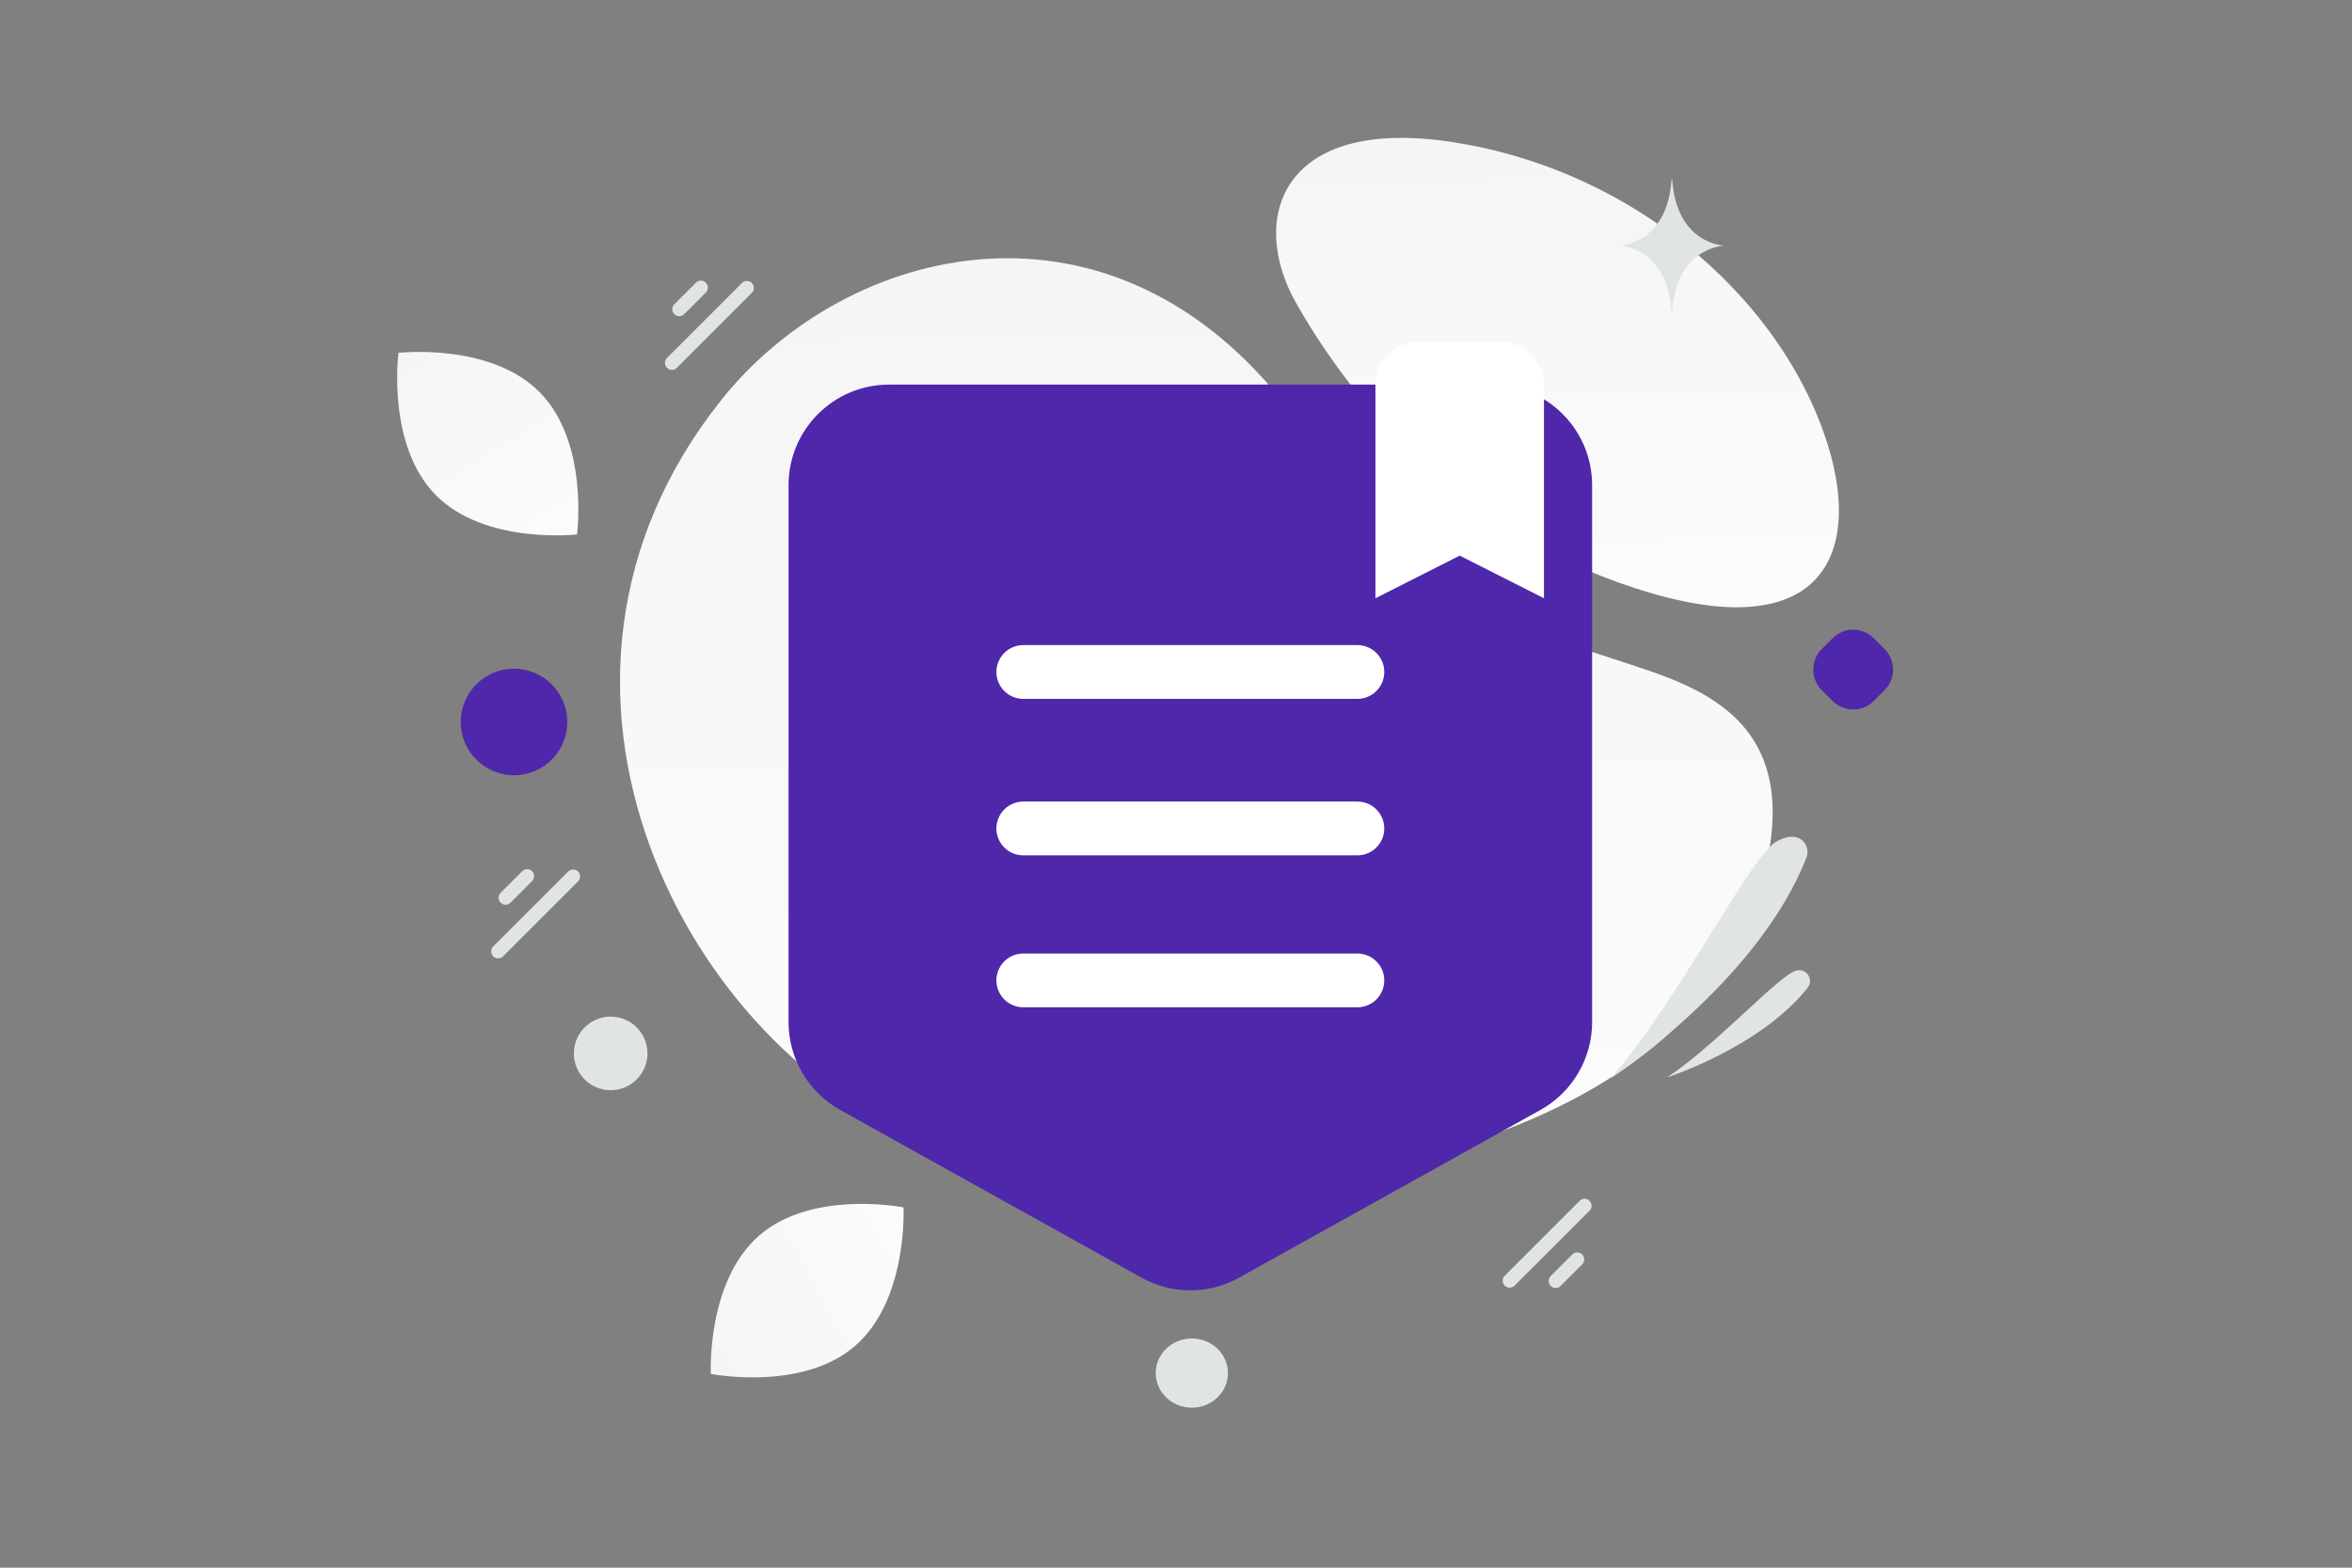 <svg width="900" height="600" viewBox="0 0 900 600" fill="none" xmlns="http://www.w3.org/2000/svg">
<rect x="0" y="0" width="900" height="600" fill="#808080" stroke="none"/>
<g clip-path="url(#clip0_1235_18818)">
<path d="M276.019 153.076C324.009 92.876 425.986 67.691 494.16 157.933C551.986 234.476 577.179 238.855 621.131 253.417C650.153 263.038 697.643 276.071 669.97 350.523C633.751 447.967 454.574 474.287 356.605 437.915C262.919 403.136 188.926 262.316 276.019 153.076Z" fill="url(#paint0_linear_1235_18818)"/>
<path d="M496.04 116.141C518.533 155.614 561.133 206.452 632.057 227.076C702.982 247.688 715.613 205.473 694.234 156.399C672.856 107.325 620.394 64.121 555.301 54.304C490.208 44.487 477.577 83.744 496.04 116.141Z" fill="url(#paint1_linear_1235_18818)"/>
<path fill-rule="evenodd" clip-rule="evenodd" d="M301.739 391.145V185.719C301.739 164.439 318.939 147.203 340.175 147.203H570.793C592.029 147.203 609.229 164.439 609.229 185.719V391.145C609.229 405.126 601.657 418.029 589.453 424.808L474.145 488.995C468.437 492.178 462.01 493.848 455.475 493.848C448.939 493.848 442.512 492.178 436.804 488.995L321.495 424.808C315.505 421.462 310.516 416.579 307.043 410.661C303.57 404.744 301.739 398.007 301.739 391.145Z" fill="#4F27AA"/>
<path d="M391.567 317.071H519.4M391.567 257.186H519.4M391.567 375.229H519.4" stroke="white" stroke-width="20.586" stroke-linecap="round" stroke-linejoin="round"/>
<path d="M604.459 459.591L575.783 488.267C574.739 489.312 574.739 491.005 575.783 492.049C576.827 493.093 578.52 493.093 579.564 492.049L608.241 463.373C609.285 462.329 609.285 460.636 608.241 459.591C607.196 458.547 605.503 458.547 604.459 459.591Z" fill="#E1E4E5"/>
<path d="M192.531 366.016L221.207 337.34C222.252 336.296 222.252 334.603 221.207 333.558C220.163 332.514 218.47 332.514 217.426 333.558L188.75 362.234C187.705 363.279 187.705 364.972 188.75 366.016C189.794 367.06 191.487 367.06 192.531 366.016Z" fill="#E1E4E5"/>
<path d="M259.006 140.768L287.682 112.092C288.727 111.048 288.727 109.355 287.682 108.31C286.638 107.266 284.945 107.266 283.901 108.31L255.225 136.986C254.181 138.031 254.181 139.724 255.225 140.768C256.269 141.812 257.962 141.812 259.006 140.768Z" fill="#E1E4E5"/>
<path d="M601.651 480.123L593.381 488.392C592.337 489.437 592.337 491.13 593.381 492.174C594.425 493.218 596.118 493.218 597.163 492.174L605.432 483.904C606.477 482.86 606.477 481.167 605.432 480.123C604.388 479.079 602.695 479.079 601.651 480.123Z" fill="#E1E4E5"/>
<path d="M195.34 345.483L203.609 337.213C204.653 336.169 204.653 334.476 203.609 333.431C202.565 332.387 200.872 332.387 199.828 333.431L191.558 341.701C190.514 342.745 190.514 344.438 191.558 345.483C192.602 346.527 194.295 346.527 195.34 345.483Z" fill="#E1E4E5"/>
<path d="M261.814 120.235L270.083 111.965C271.128 110.921 271.128 109.228 270.083 108.183C269.039 107.139 267.346 107.139 266.302 108.183L258.032 116.453C256.988 117.497 256.988 119.19 258.032 120.235C259.076 121.279 260.769 121.279 261.814 120.235Z" fill="#E1E4E5"/>
<path d="M721.125 248.399L716.997 244.271C712.647 239.921 705.594 239.921 701.244 244.271L697.116 248.399C692.766 252.749 692.766 259.802 697.116 264.152L701.244 268.28C705.594 272.63 712.647 272.63 716.997 268.28L721.125 264.152C725.475 259.802 725.475 252.749 721.125 248.399Z" fill="#4F27AA"/>
<path d="M456.06 538.763C463.693 538.763 469.88 532.834 469.88 525.519C469.88 518.205 463.693 512.275 456.06 512.275C448.428 512.275 442.24 518.205 442.24 525.519C442.24 532.834 448.428 538.763 456.06 538.763Z" fill="#E1E4E5"/>
<path fill-rule="evenodd" clip-rule="evenodd" d="M574.679 131.08H542.433C533.533 131.08 526.31 138.389 526.31 147.395V228.969L558.556 212.654L590.802 228.969V147.395C590.802 138.389 583.579 131.08 574.679 131.08Z" fill="white"/>
<path d="M206.886 293.981C197.133 299.611 184.662 296.27 179.031 286.517C173.4 276.764 176.742 264.293 186.495 258.662C196.248 253.031 208.718 256.373 214.349 266.126C219.98 275.879 216.639 288.35 206.886 293.981Z" fill="#4F27AA"/>
<path d="M226.633 390.973C219.898 394.862 217.59 403.475 221.479 410.211C225.368 416.947 233.981 419.255 240.716 415.366C247.452 411.477 249.76 402.864 245.871 396.128C241.982 389.392 233.369 387.084 226.633 390.973Z" fill="#E1E4E5"/>
<path d="M166.681 189.402C185.538 208.595 220.801 204.548 220.801 204.548C220.801 204.548 225.467 169.384 206.592 150.203C187.735 131.01 152.49 135.045 152.49 135.045C152.49 135.045 147.824 170.209 166.681 189.402Z" fill="url(#paint2_linear_1235_18818)"/>
<path d="M327.16 515.144C347.519 497.553 345.736 462.104 345.736 462.104C345.736 462.104 310.942 455.198 290.593 472.808C270.234 490.399 272.006 525.83 272.006 525.83C272.006 525.83 306.8 532.736 327.16 515.144Z" fill="url(#paint3_linear_1235_18818)"/>
<path d="M639.898 68.893H639.605C637.87 93.643 619.594 94.025 619.594 94.025C619.594 94.025 639.748 94.421 639.748 123.02C639.748 94.42 659.901 94.025 659.901 94.025C659.901 94.025 641.632 93.644 639.898 68.893ZM638.008 412.326C638.008 412.326 673.622 400.873 691.728 378.017C694.134 374.98 691.363 370.604 687.568 371.427C687.504 371.44 687.439 371.454 687.375 371.47C680.92 372.982 657.573 399.173 638.008 412.326ZM616.555 412.53C616.555 412.53 672.602 375.86 691.229 328.267C692.366 325.367 691.082 321.987 688.213 320.749C686.345 319.945 683.673 319.939 679.903 321.986C669.851 327.452 643.059 381.704 616.555 412.53Z" fill="#E1E4E5"/>
</g>
<defs>
<linearGradient id="paint0_linear_1235_18818" x1="467.192" y1="652.411" x2="458.396" y2="-287.071" gradientUnits="userSpaceOnUse">
<stop stop-color="white"/>
<stop offset="1" stop-color="#EEEEEE"/>
</linearGradient>
<linearGradient id="paint1_linear_1235_18818" x1="600.576" y1="333.152" x2="595.955" y2="-142.686" gradientUnits="userSpaceOnUse">
<stop stop-color="white"/>
<stop offset="1" stop-color="#EEEEEE"/>
</linearGradient>
<linearGradient id="paint2_linear_1235_18818" x1="241.918" y1="254.961" x2="105.591" y2="41.256" gradientUnits="userSpaceOnUse">
<stop stop-color="white"/>
<stop offset="1" stop-color="#EEEEEE"/>
</linearGradient>
<linearGradient id="paint3_linear_1235_18818" x1="397.396" y1="444.254" x2="175.41" y2="566.635" gradientUnits="userSpaceOnUse">
<stop stop-color="white"/>
<stop offset="1" stop-color="#EEEEEE"/>
</linearGradient>
<clipPath id="clip0_1235_18818">
<rect width="900" height="600" fill="white"/>
</clipPath>
</defs>
</svg>
